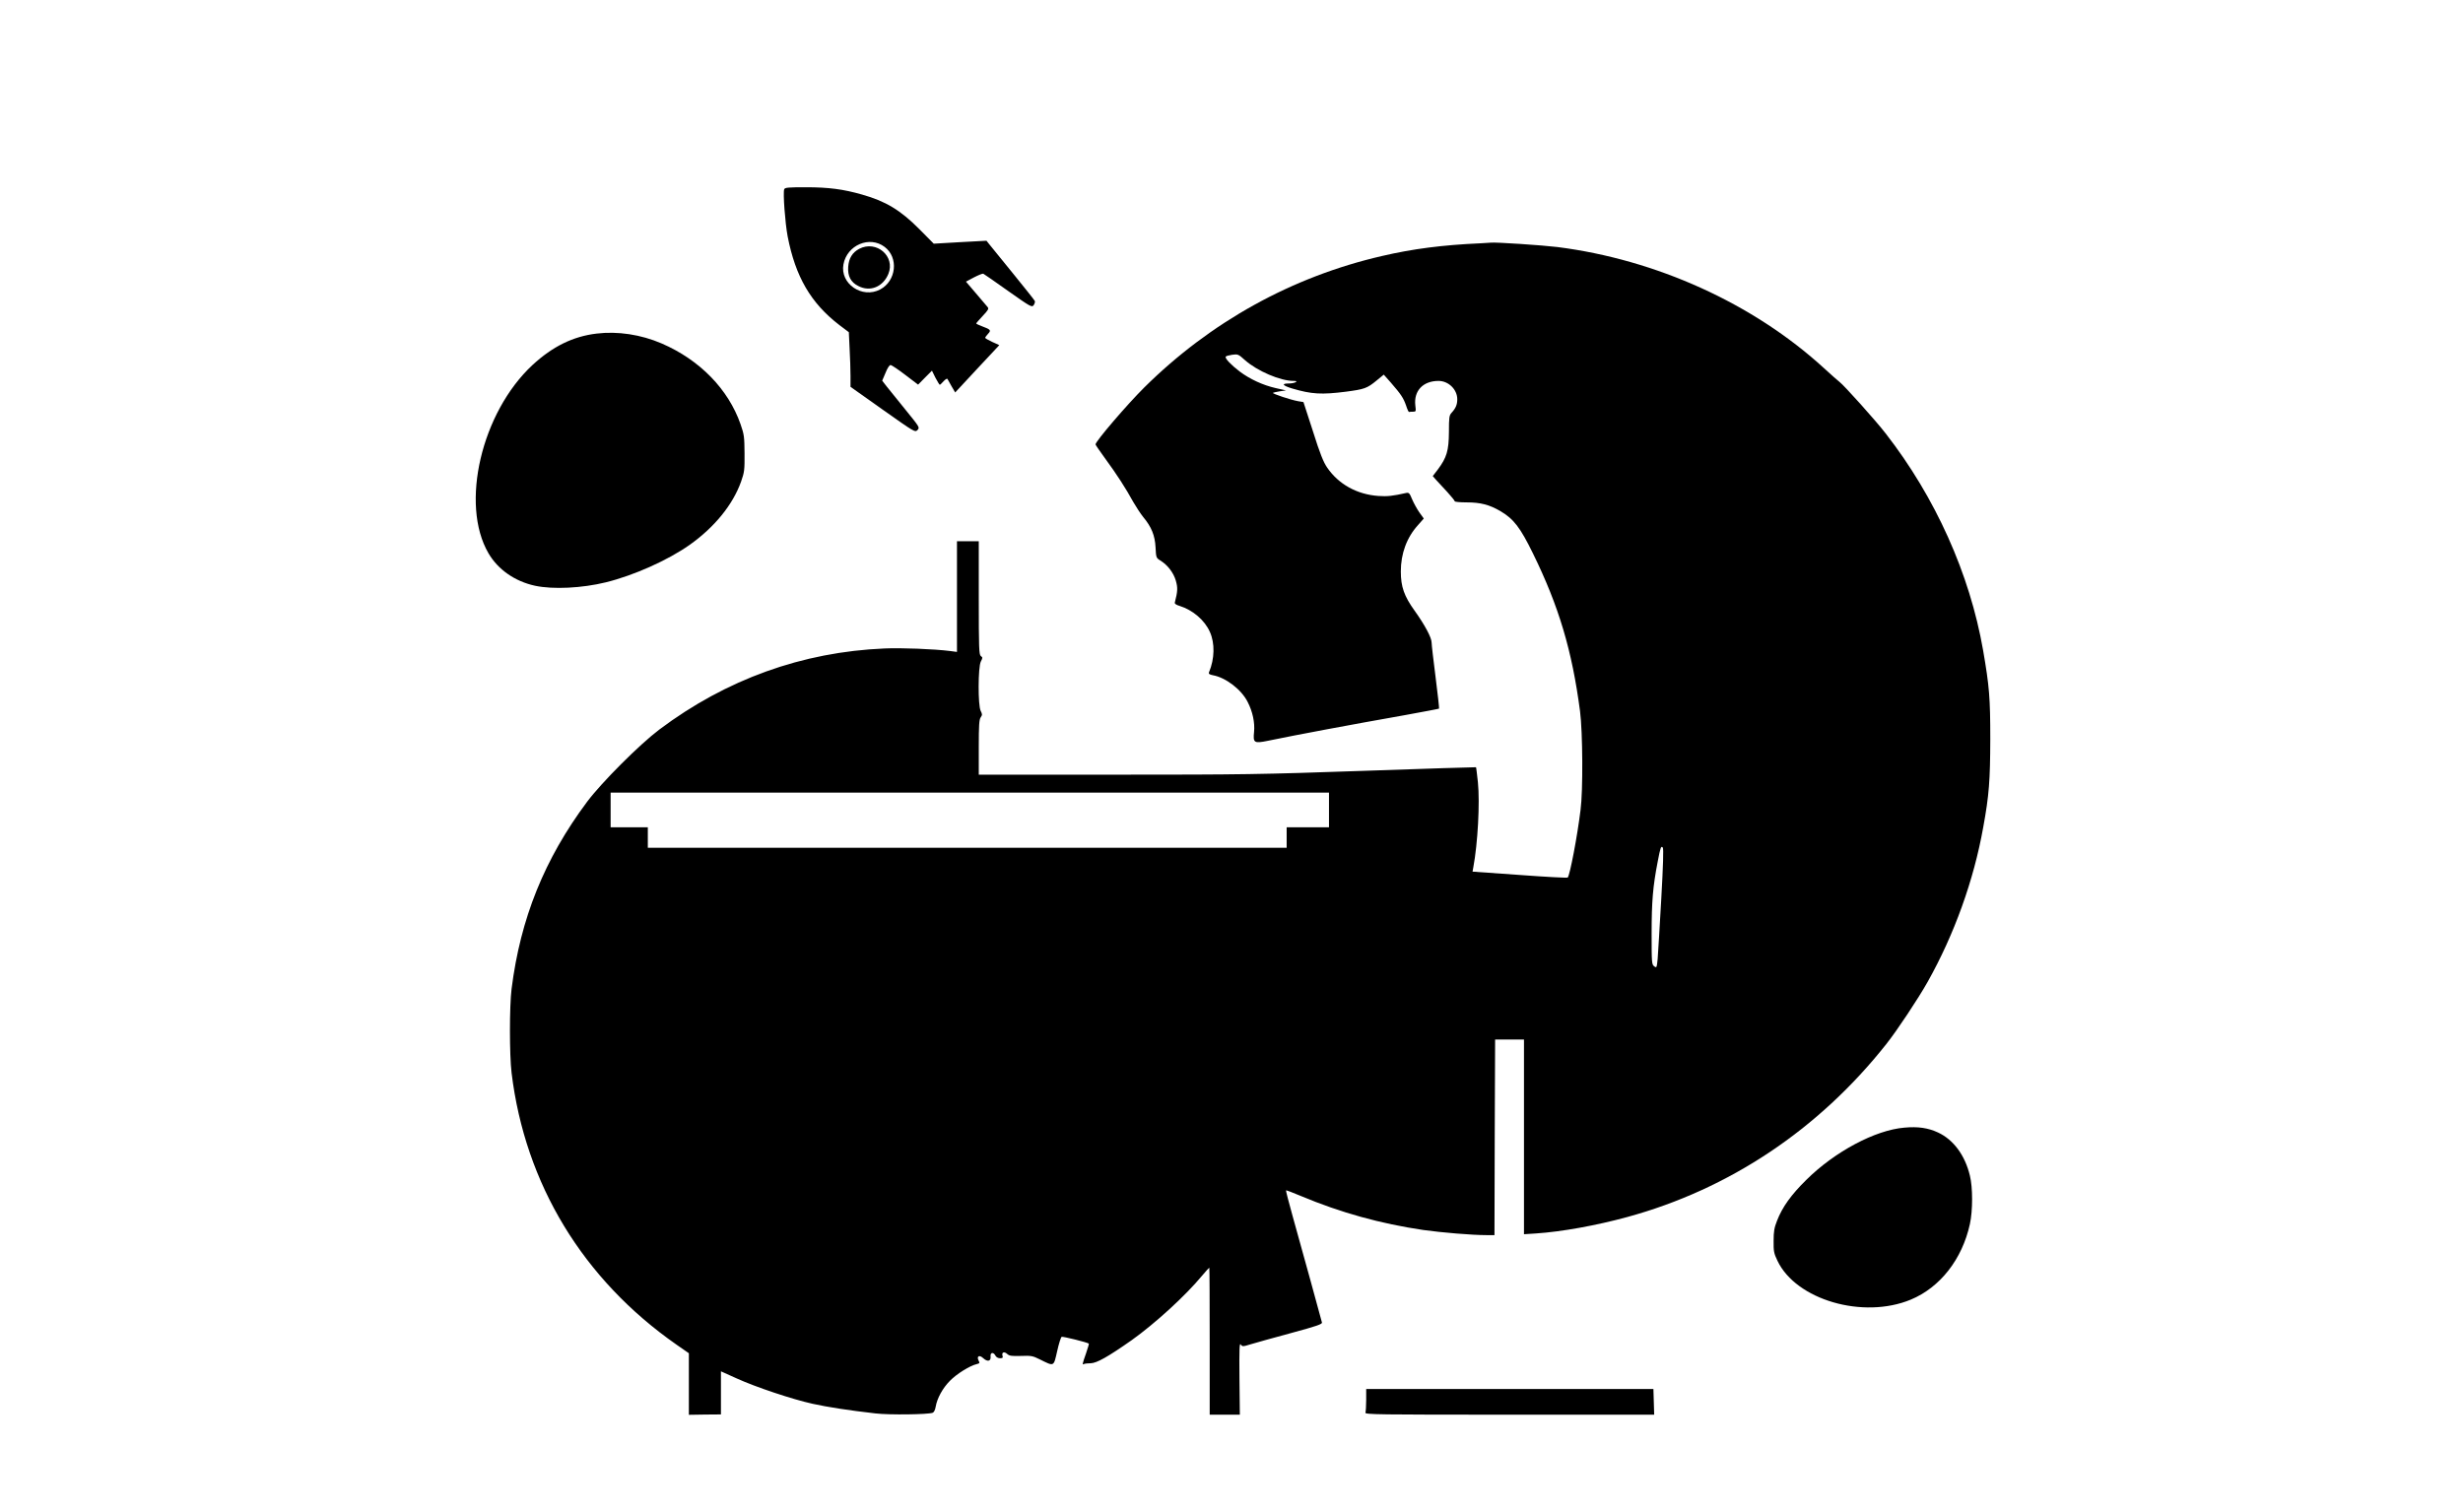 <?xml version="1.0" standalone="no"?>
<!DOCTYPE svg PUBLIC "-//W3C//DTD SVG 20010904//EN"
 "http://www.w3.org/TR/2001/REC-SVG-20010904/DTD/svg10.dtd">
<svg version="1.0" xmlns="http://www.w3.org/2000/svg"
 width="1920pt" height="1179pt" viewBox="0 0 1920 1179"
 preserveAspectRatio="xMidYMid meet">
<g transform="translate(0,1179) scale(0.1,-0.1)"
fill="#000000" stroke="none">
<path d="M6113 10314 c-10 -28 7 -261 27 -367 61 -315 181 -521 404 -692 l73
-55 6 -128 c4 -70 7 -166 7 -213 l0 -85 251 -178 c249 -176 252 -178 271 -159
19 20 18 21 -94 159 -62 76 -128 158 -147 182 l-34 44 26 61 c15 38 31 62 40
61 8 -1 59 -35 114 -77 l100 -76 54 55 54 54 27 -55 c16 -30 31 -55 34 -55 3
0 16 12 30 28 14 15 27 23 30 17 2 -5 17 -31 32 -57 l28 -48 172 185 172 184
-55 25 c-30 14 -55 28 -55 32 0 4 10 18 22 31 26 27 21 34 -44 58 -27 10 -48
20 -48 23 0 3 23 29 51 59 44 47 49 56 37 70 -7 9 -48 57 -91 107 l-77 90 62
33 c35 18 67 31 73 29 5 -2 93 -63 194 -135 177 -125 185 -129 199 -110 7 11
12 25 9 32 -3 7 -80 104 -172 217 -92 113 -176 216 -186 229 l-19 24 -205 -11
-206 -12 -112 113 c-147 148 -262 218 -447 270 -146 42 -261 57 -437 57 -141
0 -164 -2 -170 -16z m783 -449 c111 -84 91 -265 -35 -332 -140 -74 -314 45
-286 196 28 151 204 225 321 136z"/>
<path d="M6698 9850 c-54 -29 -81 -73 -86 -141 -5 -71 20 -120 79 -149 92 -48
192 -7 234 94 57 137 -93 266 -227 196z"/>
<path d="M11540 9893 c-294 -13 -527 -43 -767 -99 -702 -162 -1337 -514 -1853
-1025 -133 -132 -380 -420 -380 -444 0 -4 35 -55 78 -114 86 -117 159 -230
217 -336 22 -38 56 -90 76 -115 65 -78 92 -144 97 -237 4 -81 5 -83 37 -103
57 -35 103 -95 121 -157 16 -56 15 -82 -8 -172 -2 -8 12 -18 37 -25 103 -32
197 -112 237 -204 39 -87 37 -208 -7 -313 -5 -13 2 -18 31 -24 100 -18 222
-112 270 -208 39 -75 57 -162 50 -233 -9 -86 0 -92 107 -70 227 47 644 125
1073 201 142 26 260 48 262 50 2 2 -10 112 -27 245 -17 132 -31 254 -31 270 0
38 -52 136 -133 249 -81 113 -107 186 -107 305 0 140 46 265 134 362 l45 51
-34 47 c-19 27 -44 73 -57 103 -20 49 -25 54 -48 49 -102 -23 -145 -28 -215
-23 -167 12 -310 91 -399 221 -29 42 -56 108 -111 283 l-74 228 -42 7 c-53 9
-202 58 -196 65 3 2 27 8 54 12 l48 7 -80 18 c-101 23 -202 70 -282 130 -67
51 -116 103 -108 115 2 5 25 11 51 15 44 6 48 4 99 -42 96 -85 275 -162 379
-162 24 0 27 -3 16 -10 -8 -5 -32 -10 -52 -10 -62 0 -51 -16 25 -39 152 -45
230 -49 419 -25 144 19 165 26 239 87 l56 46 55 -62 c79 -91 98 -119 119 -179
9 -29 20 -52 23 -50 3 1 17 2 31 2 23 0 24 2 18 49 -13 114 60 191 181 191 78
0 146 -67 146 -143 0 -42 -12 -70 -44 -105 -19 -21 -21 -36 -21 -150 -1 -146
-17 -199 -86 -292 l-40 -52 28 -32 c15 -17 54 -59 86 -93 31 -34 57 -66 57
-71 0 -5 40 -9 93 -9 108 0 177 -18 263 -68 104 -61 155 -128 254 -330 202
-412 305 -758 367 -1230 21 -162 24 -620 4 -770 -25 -205 -83 -509 -100 -527
-3 -4 -172 5 -374 20 l-368 26 6 33 c35 187 52 503 36 663 -7 63 -13 116 -15
118 -2 1 -394 -11 -872 -28 -809 -28 -943 -30 -1936 -30 l-1068 0 0 213 c0
172 3 217 15 234 13 19 13 24 0 50 -22 42 -21 342 1 385 15 29 15 32 0 43 -14
11 -16 59 -16 454 l0 441 -85 0 -85 0 0 -431 0 -432 -52 7 c-127 16 -384 26
-513 20 -641 -27 -1234 -241 -1755 -632 -154 -116 -449 -411 -563 -563 -333
-446 -520 -911 -589 -1459 -17 -136 -17 -514 0 -655 105 -866 557 -1611 1287
-2120 l95 -66 0 -240 0 -240 125 2 125 1 0 168 0 168 122 -55 c152 -69 434
-163 592 -198 118 -26 279 -51 489 -75 106 -13 413 -9 448 5 10 4 19 23 23 47
11 66 55 146 112 203 53 54 155 117 207 129 24 6 26 9 16 27 -18 35 5 48 35
20 33 -31 62 -25 58 12 -4 33 22 38 38 7 6 -12 21 -20 36 -20 20 0 24 4 19 19
-8 28 13 36 37 14 17 -15 34 -17 107 -15 79 3 91 1 147 -27 113 -56 107 -59
135 64 13 59 29 109 35 112 10 4 200 -43 212 -53 2 -1 -8 -35 -22 -76 -29 -83
-31 -92 -16 -83 6 3 29 6 53 6 46 1 134 50 319 180 181 129 418 345 548 502
30 36 56 64 57 63 2 -2 3 -260 3 -574 l0 -572 118 0 117 0 -3 282 c-2 234 0
280 10 265 13 -17 16 -17 78 2 36 11 176 50 313 87 203 55 246 70 242 83 -2 9
-43 156 -89 326 -47 171 -110 398 -140 505 -30 107 -53 197 -51 199 2 2 54
-18 116 -44 310 -130 621 -216 954 -265 143 -20 380 -40 492 -40 l63 0 2 763
3 762 113 0 112 0 0 -759 0 -759 93 6 c200 13 474 63 712 128 795 217 1493
683 2019 1348 83 104 250 356 323 486 207 369 359 790 433 1205 46 252 54 365
55 685 0 323 -7 411 -56 695 -104 596 -372 1193 -760 1691 -77 100 -325 376
-359 401 -10 7 -65 56 -123 109 -549 502 -1305 845 -2077 943 -114 14 -484 39
-520 34 -8 -1 -44 -3 -80 -5z m-1180 -4418 l0 -135 -165 0 -165 0 0 -80 0 -80
-2490 0 -2490 0 0 80 0 80 -145 0 -145 0 0 135 0 135 2800 0 2800 0 0 -135z
m2590 -697 c-12 -216 -25 -425 -28 -465 -7 -69 -8 -71 -27 -57 -19 14 -20 26
-20 257 0 248 10 366 47 557 22 116 26 126 40 112 7 -7 3 -137 -12 -404z"/>
<path d="M4650 9189 c-184 -22 -343 -101 -498 -244 -399 -370 -567 -1087 -344
-1469 74 -127 206 -219 363 -253 140 -30 366 -19 553 27 218 54 482 172 651
291 195 138 338 314 402 494 26 74 28 91 27 220 -1 129 -3 147 -31 227 -95
273 -318 502 -615 630 -162 70 -344 97 -508 77z"/>
<path d="M14845 2998 c-227 -19 -542 -187 -764 -407 -118 -116 -187 -212 -228
-318 -22 -55 -27 -85 -27 -158 -1 -80 2 -97 30 -155 145 -305 667 -457 1039
-303 229 95 401 315 461 589 23 105 23 286 0 378 -38 159 -128 280 -248 336
-77 36 -157 48 -263 38z"/>
<path d="M10650 876 c0 -46 -3 -91 -6 -100 -6 -15 97 -16 1122 -16 l1129 0 -3
100 -3 100 -1120 0 -1119 0 0 -84z"/>
</g>
</svg>
